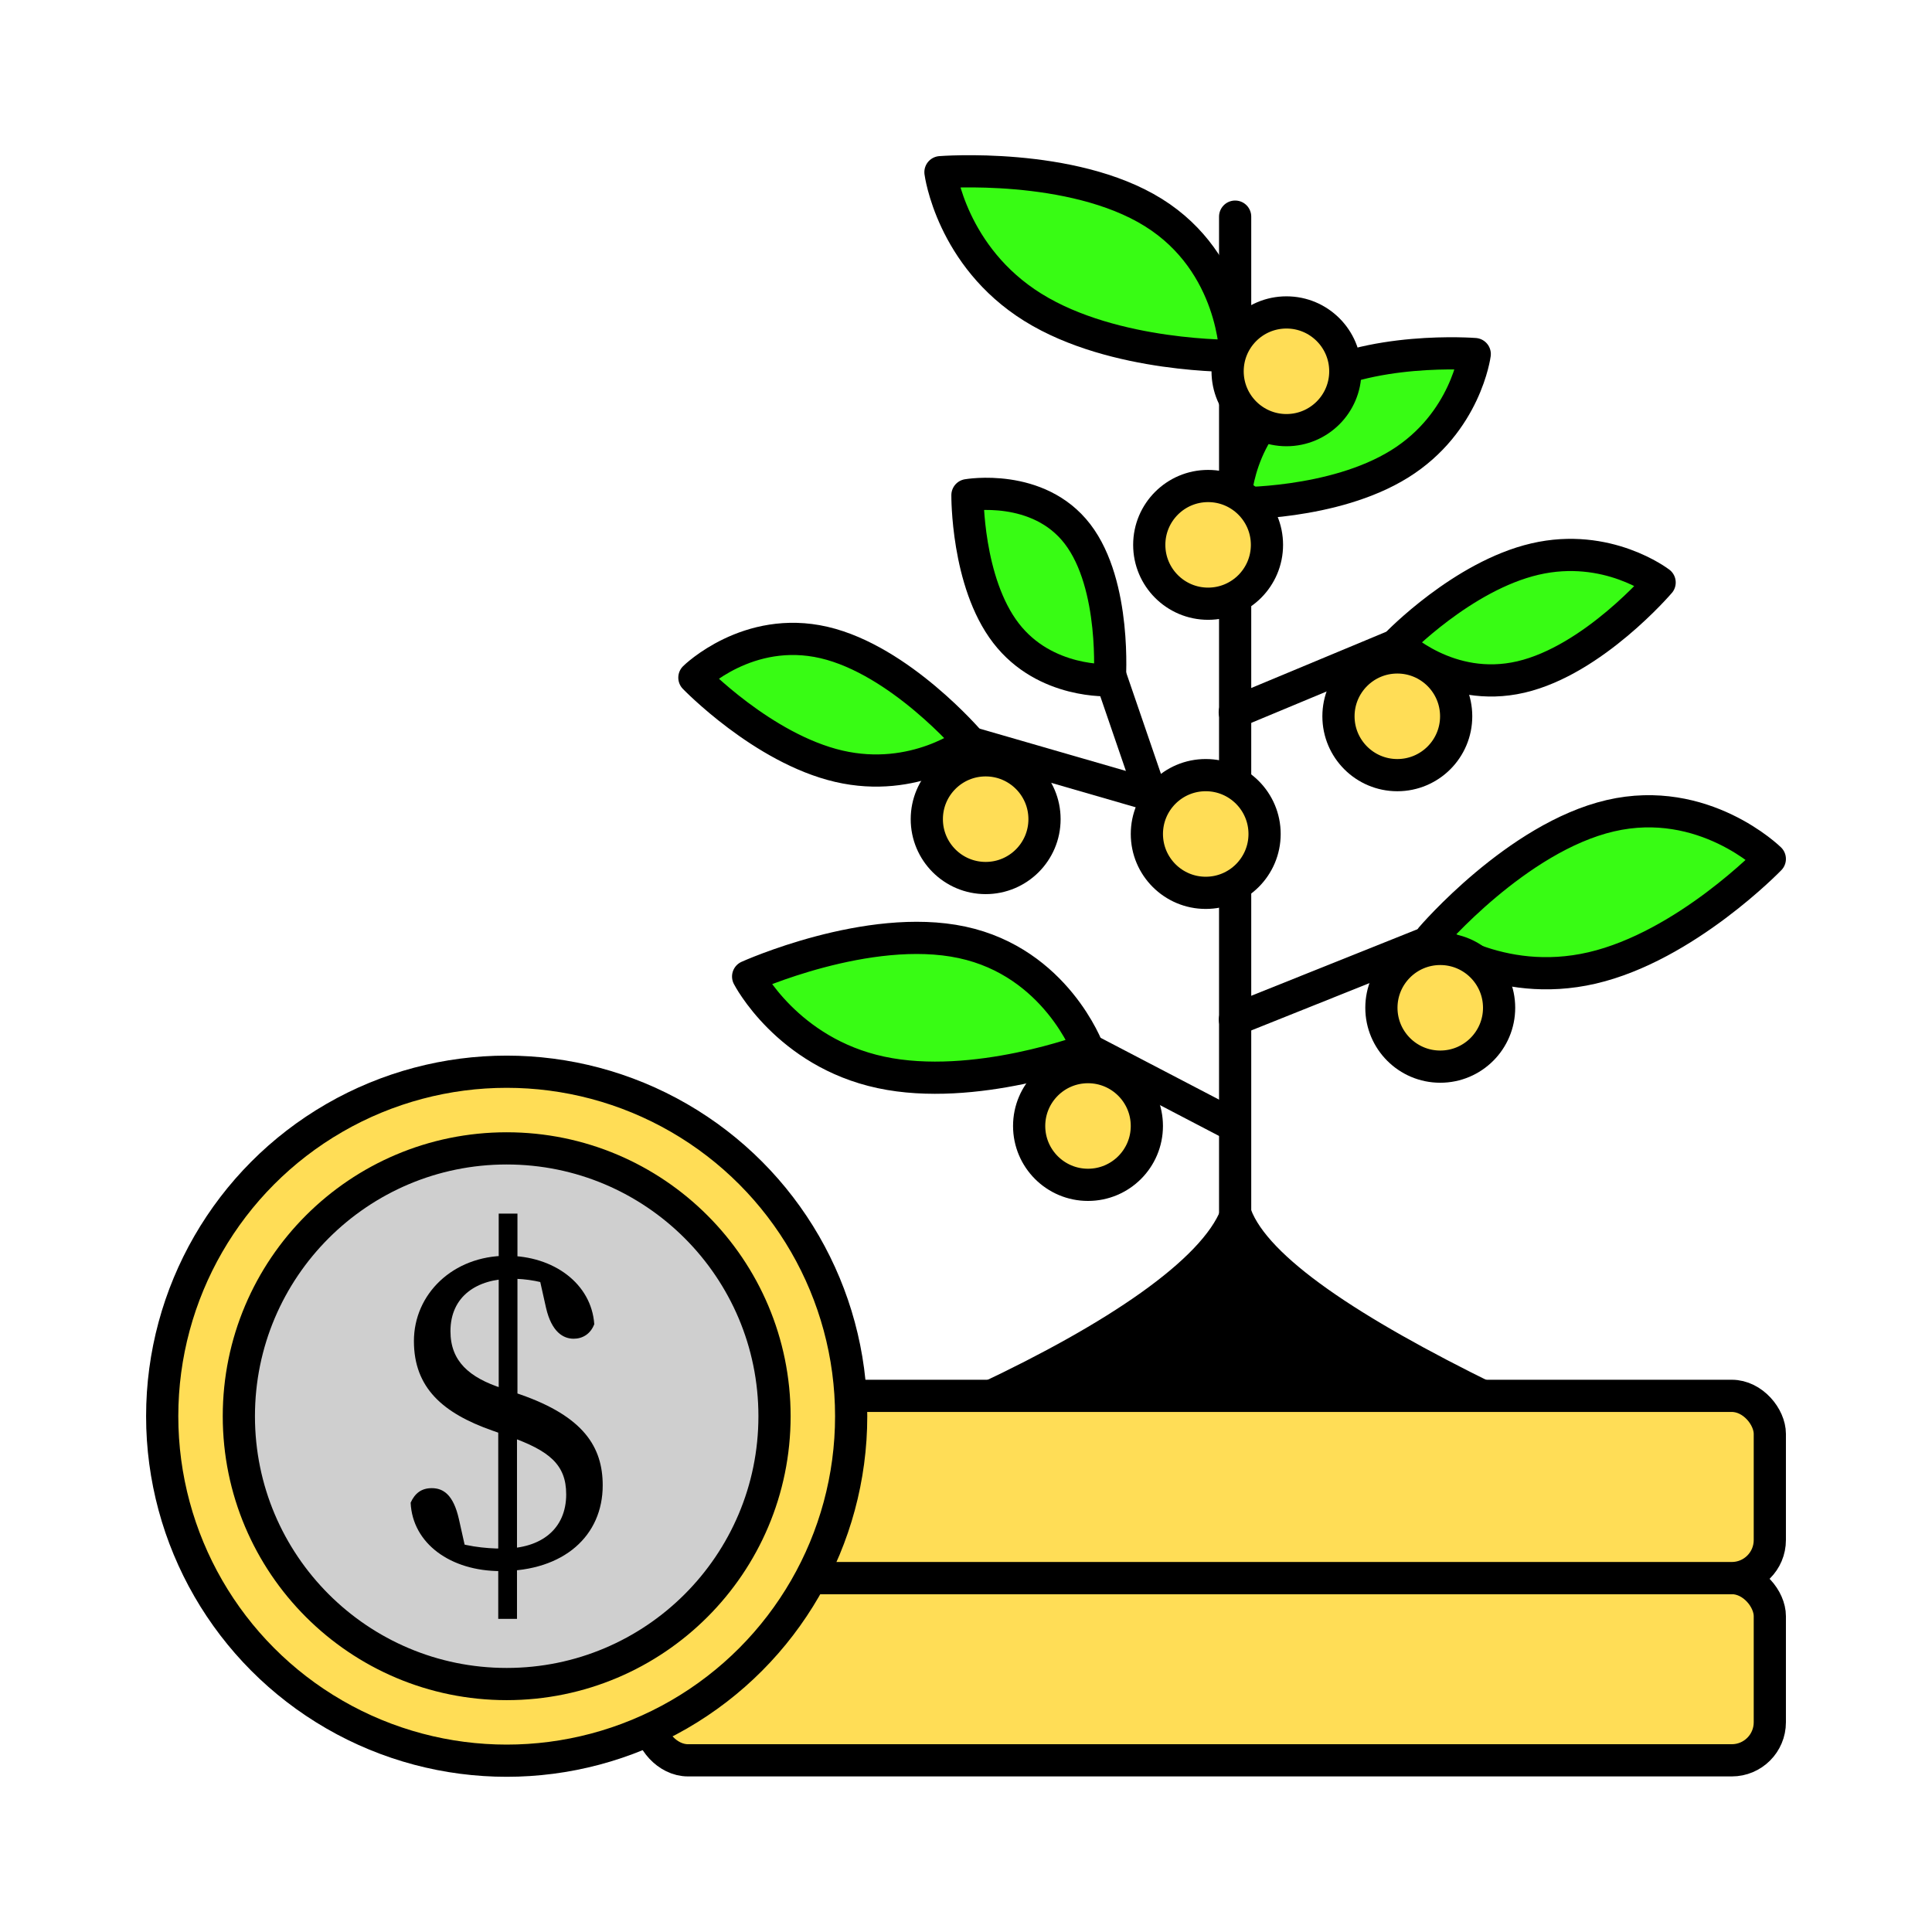 <?xml version="1.0" encoding="UTF-8"?>
<svg id="Layer_1" data-name="Layer 1" xmlns="http://www.w3.org/2000/svg" viewBox="0 0 1080 1080">
  <defs>
    <style>
      .cls-1 {
        fill: none;
      }

      .cls-1, .cls-2, .cls-3, .cls-4, .cls-5, .cls-6 {
        stroke: #000;
        stroke-linecap: round;
        stroke-linejoin: round;
        stroke-width: 18px;
      }

      .cls-7 {
        stroke-width: 0px;
      }

      .cls-7, .cls-6 {
        fill: #000;
      }

      .cls-2 {
        fill: #20ce00;
      }

      .cls-3 {
        fill: #cfcfcf;
      }

      .cls-4 {
        fill: #38fc14;
      }

      .cls-5 {
        fill: #ffdd56;
      }
    </style>
  </defs>
  <g>
    <line class="cls-1" x1="690.45" y1="121.1" x2="690.45" y2="714.16"/>
    <path class="cls-4" d="M525.72,96.25s6.1,47.2,51.65,75.55c45.55,28.36,113.31,27.13,113.31,27.13,0,0-.43-51.78-45.98-80.14-45.55-28.36-118.97-22.54-118.97-22.54Z"/>
    <path class="cls-4" d="M418.21,545.88s21.73,42.34,74.19,53.58c52.46,11.24,115.8-12.86,115.8-12.86,0,0-17.95-48.58-70.42-59.82-52.46-11.24-119.57,19.1-119.57,19.1Z"/>
    <path class="cls-4" d="M800.09,524.18s37.68,29.06,89.94,16.9c52.26-12.16,99.31-60.93,99.31-60.93,0,0-36.92-36.31-89.18-24.15-52.26,12.16-100.07,68.18-100.07,68.18Z"/>
    <path class="cls-4" d="M927.74,325.62s-29.19-22.52-69.68-13.1c-40.49,9.42-76.94,47.21-76.94,47.21,0,0,28.61,28.13,69.09,18.71,40.49-9.42,77.53-52.83,77.53-52.83Z"/>
    <path class="cls-4" d="M824.39,197.92s-4.95,38.36-41.97,61.4c-37.02,23.05-92.09,22.05-92.09,22.05,0,0,.35-42.09,37.37-65.13,37.02-23.05,96.69-18.32,96.69-18.32Z"/>
    <path class="cls-4" d="M541.98,414.58s-30.63,23.62-73.1,13.74-80.71-49.52-80.71-49.52c0,0,30.01-29.51,72.48-19.63,42.47,9.88,81.33,55.41,81.33,55.41Z"/>
    <path class="cls-4" d="M620.35,380.23s-36.07,2.22-58.03-26.34c-21.96-28.56-21.51-77.09-21.51-77.09,0,0,39.53-6.9,61.49,21.66,21.96,28.56,18.05,81.78,18.05,81.78Z"/>
    <path class="cls-6" d="M691.34,802.02c48.74,0,95.83-7.05,140.32-20.17-75.9-37.28-129.44-72.17-140.81-102.56-12.41,32.02-68.41,68.9-139.86,102.55,44.5,13.13,91.6,20.18,140.35,20.18Z"/>
    <line class="cls-1" x1="690.33" y1="569.98" x2="800.09" y2="526.05"/>
    <line class="cls-1" x1="690.24" y1="457.92" x2="542.19" y2="415.11"/>
    <line class="cls-1" x1="690.24" y1="629.43" x2="608.2" y2="586.62"/>
    <line class="cls-1" x1="690.24" y1="398.18" x2="781.22" y2="360.28"/>
    <line class="cls-2" x1="641.94" y1="439.82" x2="619.81" y2="375.31"/>
  </g>
  <g>
    <rect class="cls-5" x="363.35" y="882.16" width="625.99" height="101.87" rx="21.26" ry="21.26"/>
    <rect class="cls-5" x="363.35" y="780.29" width="625.99" height="101.87" rx="21.26" ry="21.26"/>
  </g>
  <circle class="cls-5" cx="805.11" cy="563.36" r="32.9"/>
  <circle class="cls-5" cx="608.2" cy="629.43" r="32.9"/>
  <circle class="cls-5" cx="550.99" cy="457.92" r="32.9"/>
  <circle class="cls-5" cx="781.11" cy="400.41" r="32.9"/>
  <circle class="cls-5" cx="675.34" cy="304.58" r="32.9"/>
  <circle class="cls-5" cx="674.01" cy="466.2" r="32.9"/>
  <circle class="cls-5" cx="719.14" cy="207.55" r="32.9"/>
  <g>
    <circle class="cls-5" cx="283.24" cy="791.67" r="192.57"/>
    <circle class="cls-3" cx="283.24" cy="791.67" r="149.72"/>
    <path class="cls-7" d="M316.5,835.28c0-16.5-9.43-24.36-31.69-32.21l-9.69-3.4c-27.5-9.69-43.74-23.83-43.74-50.02s21.74-47.66,51.85-47.66c26.45,0,47.4,15.71,48.97,38.24-2.1,5.5-6.55,8.12-11.52,8.12-5.76,0-12.31-3.67-15.45-17.29l-4.45-19.9,13.62,9.43c-11-4.45-20.43-5.76-28.28-5.76-19.38,0-34.31,9.69-34.31,29.33,0,16.76,10.48,25.93,29.07,31.95l9.95,3.4c35.36,12.31,46.09,29.33,46.09,50.81,0,28.02-21.48,47.93-57.09,47.93-28.02,0-49.24-15.45-50.28-38.24,2.36-5.24,6.02-8.12,11.79-8.12,6.29,0,12.05,3.4,15.19,17.29l4.45,19.9-13.88-9.43c12.05,4.71,23.83,6.02,34.05,6.02,21.48,0,35.36-11,35.36-30.38ZM278.52,790.49h10.48v114.45h-10.48v-114.45ZM278.78,790.49v-112.09h10.48v112.09h-10.48Z"/>
  </g>
</svg>